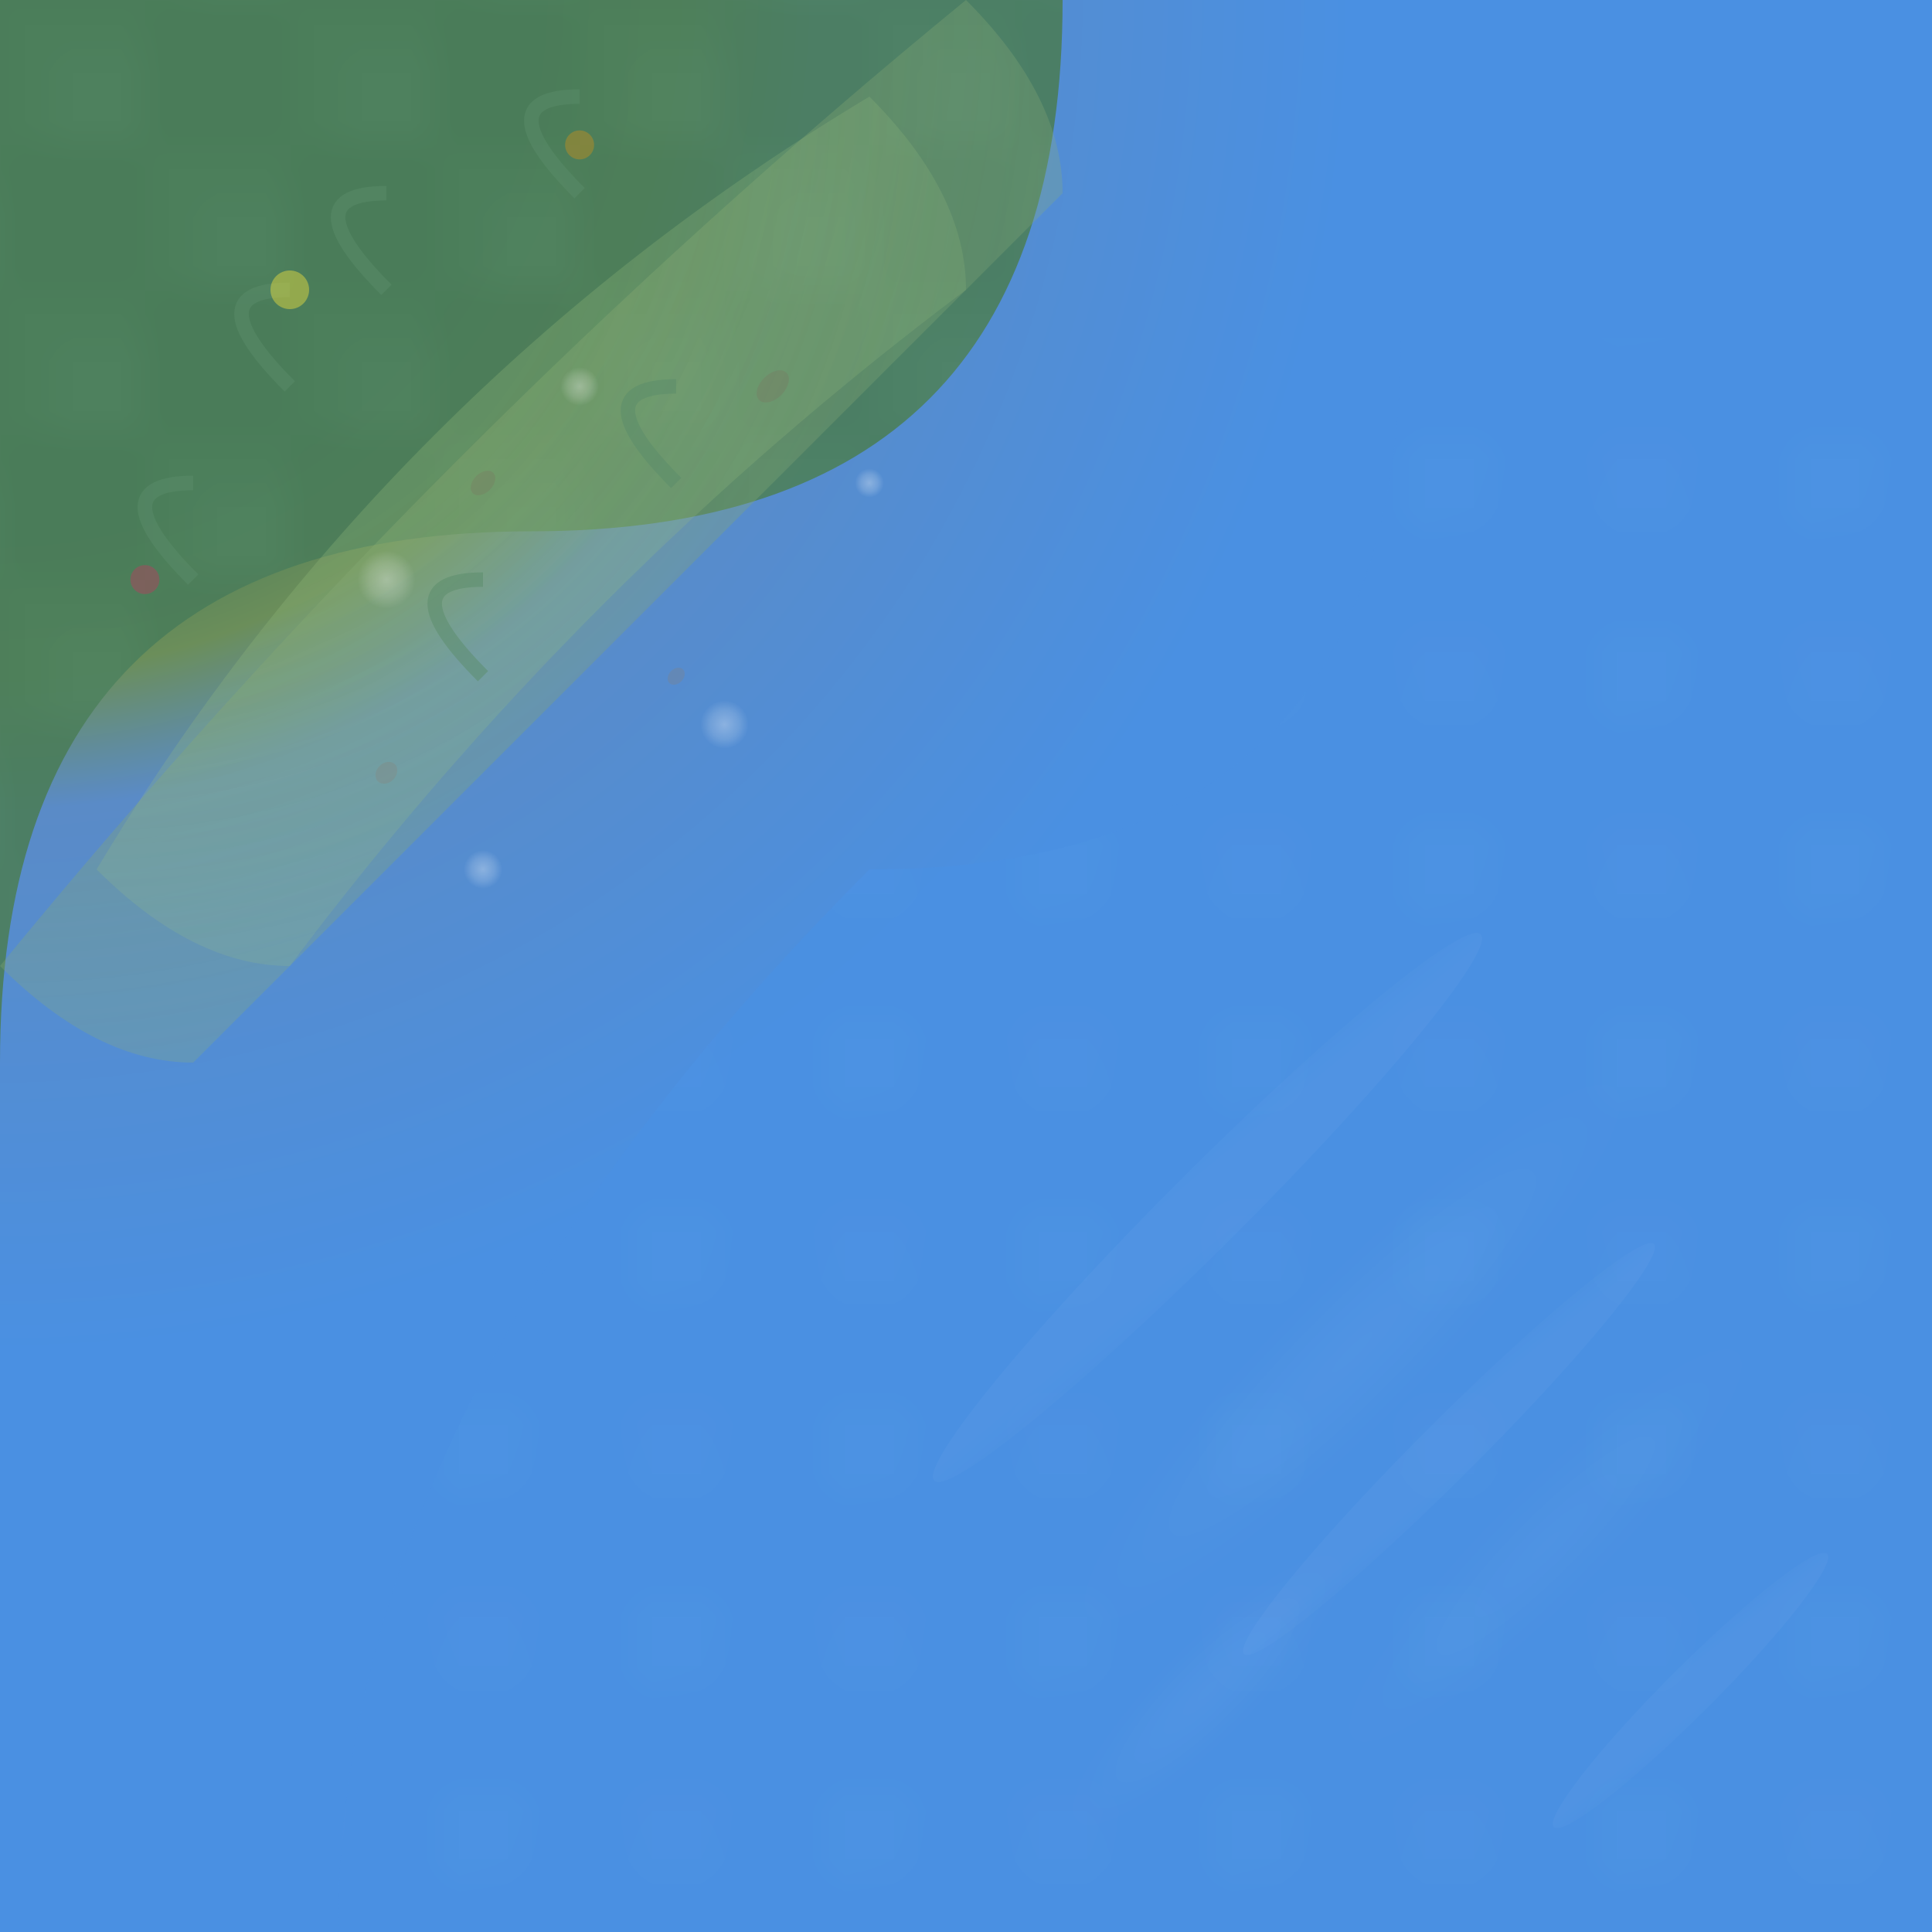 <svg width="40" height="40" viewBox="0 0 40 40" xmlns="http://www.w3.org/2000/svg">
  <!-- Base layers with radial gradient transition for corner -->
  <rect x="0" y="0" width="40" height="40" fill="url(#cornerShorelineGradient)"/>
  
  <!-- Grass texture overlay in top-left area -->
  <path d="M0,0 L22,0 Q22,11 11,11 Q0,11 0,22 Z" fill="url(#seamlessGrassPattern)" opacity="0.9"/>
  
  <!-- Water texture overlay in bottom-right area -->
  <path d="M18,18 Q29,18 29,7 L40,7 L40,40 L7,40 Q7,29 18,18 Z" fill="url(#waterPattern)" opacity="0.8"/>
  
  <!-- Natural curved shoreline edge with soft transition -->
  <path d="M0,20 Q9,9 20,0 Q22,2 22,4 Q13,13 4,22 Q2,22 0,20 Z" 
        fill="url(#shoreTransition)" opacity="0.7"/>
  
  <!-- Wet sand/mud with natural curved variation -->
  <path d="M2,18 Q8,8 18,2 Q20,4 20,6 Q12,12 6,20 Q4,20 2,18 Z" 
        fill="url(#wetSandGradient)" opacity="0.6"/>
  
  <!-- Subtle water ripples in water area -->
  <g opacity="0.3">
    <ellipse cx="28" cy="28" rx="1.5" ry="8" fill="url(#rippleGradient)" opacity="0.4" transform="rotate(45 28 28)"/>
    <ellipse cx="32" cy="32" rx="1.2" ry="6" fill="url(#rippleGradient)" opacity="0.3" transform="rotate(45 32 32)"/>
    <ellipse cx="25" cy="35" rx="1" ry="4" fill="url(#rippleGradient)" opacity="0.4" transform="rotate(45 25 35)"/>
  </g>
  
  <!-- Natural foam/bubbles along curved shoreline -->
  <g opacity="0.4">
    <circle cx="8" cy="12" r="0.6" fill="url(#foamGradient)"/>
    <circle cx="12" cy="8" r="0.4" fill="url(#foamGradient)"/>
    <circle cx="15" cy="15" r="0.5" fill="url(#foamGradient)"/>
    <circle cx="18" cy="10" r="0.3" fill="url(#foamGradient)"/>
    <circle cx="10" cy="18" r="0.4" fill="url(#foamGradient)"/>
  </g>
  
  <!-- Scattered pebbles with natural placement along curve -->
  <g opacity="0.25">
    <ellipse cx="10" cy="10" rx="0.2" ry="0.3" fill="#7a6b5d" transform="rotate(45 10 10)"/>
    <ellipse cx="14" cy="14" rx="0.15" ry="0.2" fill="#8b7d6f" transform="rotate(45 14 14)"/>
    <ellipse cx="16" cy="8" rx="0.25" ry="0.4" fill="#7a6b5d" transform="rotate(45 16 8)"/>
    <ellipse cx="8" cy="16" rx="0.2" ry="0.25" fill="#8b7d6f" transform="rotate(45 8 16)"/>
  </g>
  
  <!-- Grass blades extending naturally toward curved shore -->
  <g opacity="0.5">
    <path d="M6,8 Q4,6 6,6" stroke="#5a8c69" stroke-width="0.3" fill="none"/>
    <path d="M8,6 Q6,4 8,4" stroke="#5a8c69" stroke-width="0.3" fill="none"/>
    <path d="M4,12 Q2,10 4,10" stroke="#5a8c69" stroke-width="0.3" fill="none"/>
    <path d="M12,4 Q10,2 12,2" stroke="#5a8c69" stroke-width="0.3" fill="none"/>
    <path d="M10,14 Q8,12 10,12" stroke="#5a8c69" stroke-width="0.3" fill="none"/>
    <path d="M14,10 Q12,8 14,8" stroke="#5a8c69" stroke-width="0.3" fill="none"/>
  </g>
  
  <!-- Soft water reflections in water area -->
  <g opacity="0.15">
    <ellipse cx="25" cy="25" rx="0.8" ry="8" fill="url(#reflectionGradient)" transform="rotate(45 25 25)"/>
    <ellipse cx="30" cy="30" rx="0.6" ry="6" fill="url(#reflectionGradient)" transform="rotate(45 30 30)"/>
    <ellipse cx="35" cy="35" rx="0.5" ry="4" fill="url(#reflectionGradient)" transform="rotate(45 35 35)"/>
  </g>
  
  <!-- Subtle flower details in grass area -->
  <circle cx="6" cy="6" r="0.4" fill="#ffeb3b" opacity="0.4"/>
  <circle cx="12" cy="3" r="0.3" fill="#ff9800" opacity="0.3"/>
  <circle cx="3" cy="12" r="0.3" fill="#e91e63" opacity="0.3"/>
  
  <defs>
    <!-- Main corner shoreline radial gradient -->
    <radialGradient id="cornerShorelineGradient" cx="0%" cy="0%" r="70%">
      <stop offset="0%" style="stop-color:#4a7c59;stop-opacity:1"/>
      <stop offset="40%" style="stop-color:#4a7c59;stop-opacity:1"/>
      <stop offset="50%" style="stop-color:#6b8e5a;stop-opacity:1"/>
      <stop offset="60%" style="stop-color:#5a8bc7;stop-opacity:1"/>
      <stop offset="100%" style="stop-color:#4a90e2;stop-opacity:1"/>
    </radialGradient>
    
    <!-- Shore transition gradient -->
    <radialGradient id="shoreTransition" cx="0%" cy="0%" r="100%">
      <stop offset="0%" style="stop-color:#6b8e5a;stop-opacity:0.8"/>
      <stop offset="50%" style="stop-color:#7a9d69;stop-opacity:0.6"/>
      <stop offset="100%" style="stop-color:#89ac78;stop-opacity:0.4"/>
    </radialGradient>
    
    <!-- Wet sand gradient -->
    <radialGradient id="wetSandGradient" cx="0%" cy="0%" r="100%">
      <stop offset="0%" style="stop-color:#8db373;stop-opacity:0.7"/>
      <stop offset="100%" style="stop-color:#9cc382;stop-opacity:0.3"/>
    </radialGradient>
    
    <!-- Seamless grass pattern -->
    <pattern id="seamlessGrassPattern" patternUnits="userSpaceOnUse" width="6" height="6">
      <rect width="6" height="6" fill="#4a7c59"/>
      <rect x="0" y="0" width="3" height="3" fill="#5a8c69" opacity="0.15"/>
      <rect x="3" y="3" width="3" height="3" fill="#5a8c69" opacity="0.15"/>
      <rect x="1" y="1" width="2" height="2" fill="#6a9c79" opacity="0.1"/>
      <rect x="4" y="4" width="2" height="2" fill="#6a9c79" opacity="0.1"/>
    </pattern>
    
    <!-- Water pattern -->
    <pattern id="waterPattern" patternUnits="userSpaceOnUse" width="8" height="8">
      <rect width="8" height="8" fill="#4a90e2"/>
      <circle cx="2" cy="2" r="1" fill="#5a9ff2" opacity="0.2"/>
      <circle cx="6" cy="6" r="1" fill="#5a9ff2" opacity="0.2"/>
      <circle cx="2" cy="6" r="0.8" fill="#6aafff" opacity="0.15"/>
      <circle cx="6" cy="2" r="0.8" fill="#6aafff" opacity="0.15"/>
    </pattern>
    
    <!-- Ripple gradient -->
    <radialGradient id="rippleGradient" cx="50%" cy="50%" r="50%">
      <stop offset="0%" style="stop-color:#ffffff;stop-opacity:0.3"/>
      <stop offset="70%" style="stop-color:#ffffff;stop-opacity:0.1"/>
      <stop offset="100%" style="stop-color:#ffffff;stop-opacity:0"/>
    </radialGradient>
    
    <!-- Foam gradient -->
    <radialGradient id="foamGradient" cx="50%" cy="50%" r="50%">
      <stop offset="0%" style="stop-color:#ffffff;stop-opacity:0.8"/>
      <stop offset="60%" style="stop-color:#ffffff;stop-opacity:0.4"/>
      <stop offset="100%" style="stop-color:#ffffff;stop-opacity:0"/>
    </radialGradient>
    
    <!-- Reflection gradient -->
    <linearGradient id="reflectionGradient" x1="0%" y1="0%" x2="100%" y2="100%">
      <stop offset="0%" style="stop-color:#ffffff;stop-opacity:0"/>
      <stop offset="30%" style="stop-color:#ffffff;stop-opacity:0.2"/>
      <stop offset="70%" style="stop-color:#ffffff;stop-opacity:0.2"/>
      <stop offset="100%" style="stop-color:#ffffff;stop-opacity:0"/>
    </linearGradient>
  </defs>
</svg>